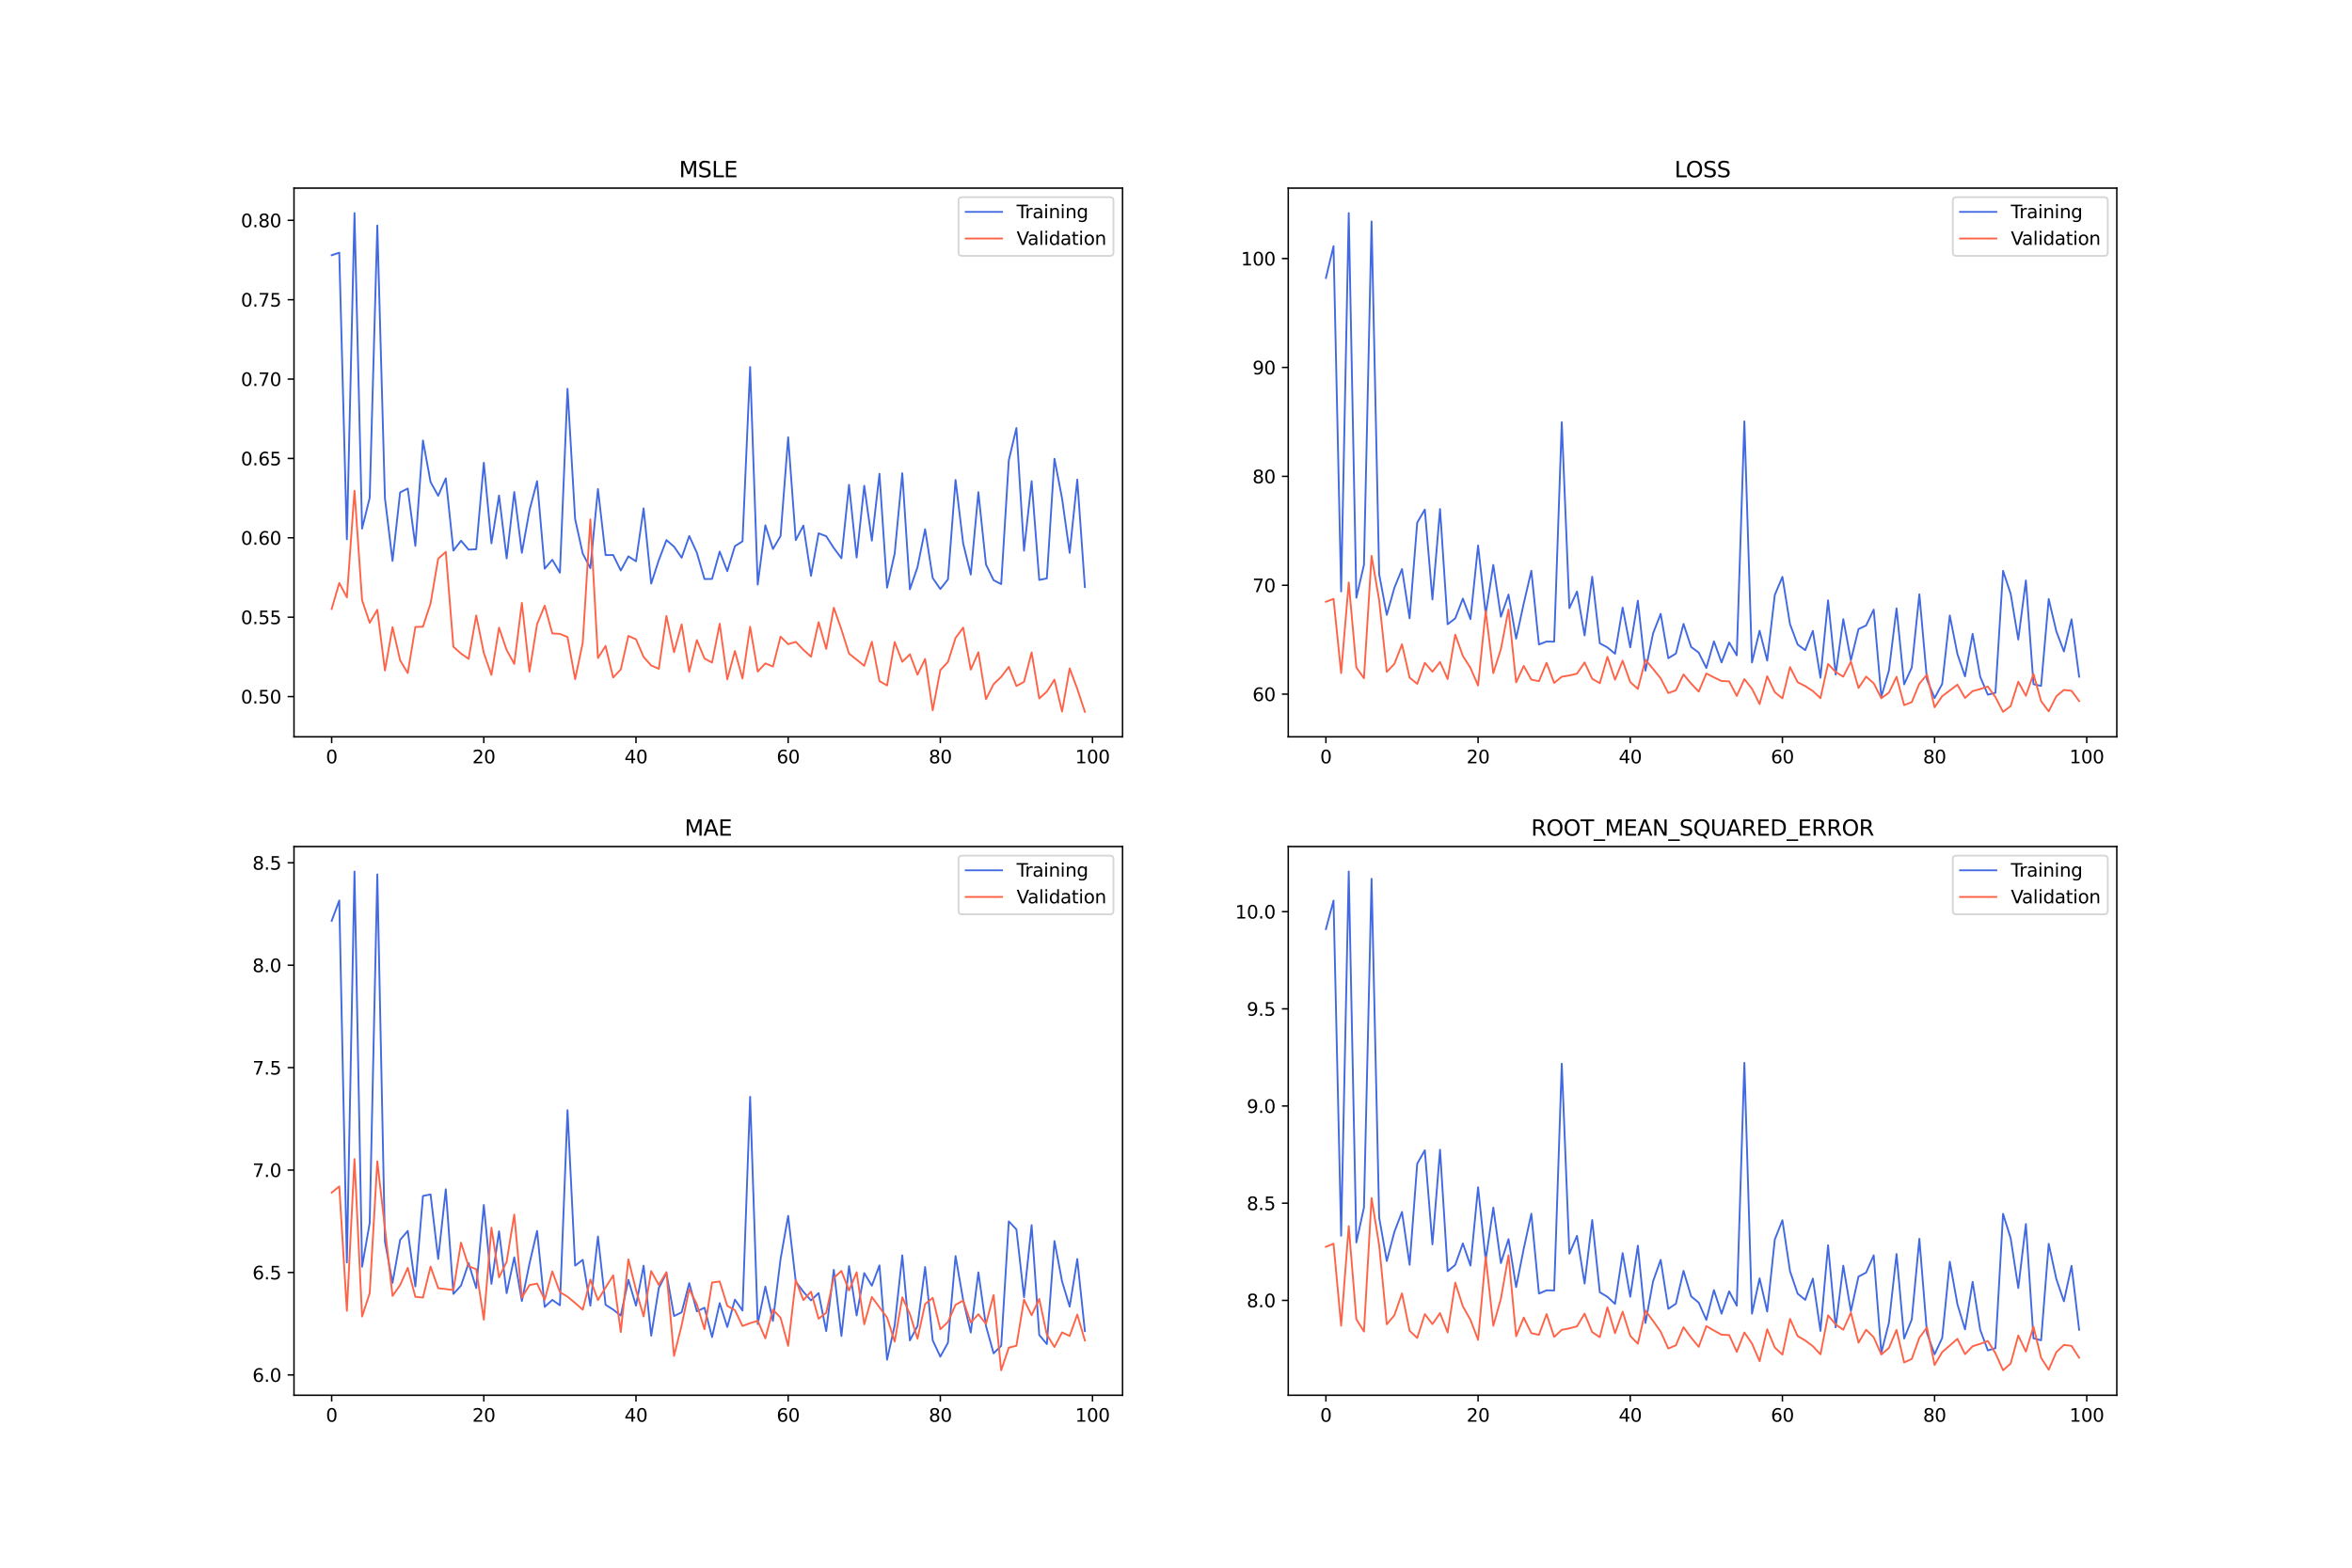 <?xml version="1.0" encoding="utf-8" standalone="no"?>
<!DOCTYPE svg PUBLIC "-//W3C//DTD SVG 1.1//EN"
  "http://www.w3.org/Graphics/SVG/1.1/DTD/svg11.dtd">
<svg xmlns:xlink="http://www.w3.org/1999/xlink" width="1296pt" height="864pt" viewBox="0 0 1296 864" xmlns="http://www.w3.org/2000/svg" version="1.1">
 <defs>
  <style type="text/css">*{stroke-linejoin: round; stroke-linecap: butt}</style>
 </defs>
 <g id="figure_1">
  <g id="patch_1">
   <path d="M 0 864 
L 1296 864 
L 1296 0 
L 0 0 
z
" style="fill: #ffffff"/>
  </g>
  <g id="axes_1">
   <g id="patch_2">
    <path d="M 162 406.08 
L 618.545 406.08 
L 618.545 103.68 
L 162 103.68 
z
" style="fill: #ffffff"/>
   </g>
   <g id="matplotlib.axis_1">
    <g id="xtick_1">
     <g id="line2d_1">
      <defs>
       <path id="ma2ede2f1fa" d="M 0 0 
L 0 3.5 
" style="stroke: #000000; stroke-width: 0.8"/>
      </defs>
      <g>
       <use xlink:href="#ma2ede2f1fa" x="182.752" y="406.08" style="stroke: #000000; stroke-width: 0.8"/>
      </g>
     </g>
     <g id="text_1">
      <!-- 0 -->
      <g transform="translate(179.571 420.678) scale(0.1 -0.1)">
       <defs>
        <path id="DejaVuSans-30" d="M 2034 4250 
Q 1547 4250 1301 3770 
Q 1056 3291 1056 2328 
Q 1056 1369 1301 889 
Q 1547 409 2034 409 
Q 2525 409 2770 889 
Q 3016 1369 3016 2328 
Q 3016 3291 2770 3770 
Q 2525 4250 2034 4250 
z
M 2034 4750 
Q 2819 4750 3233 4129 
Q 3647 3509 3647 2328 
Q 3647 1150 3233 529 
Q 2819 -91 2034 -91 
Q 1250 -91 836 529 
Q 422 1150 422 2328 
Q 422 3509 836 4129 
Q 1250 4750 2034 4750 
z
" transform="scale(0.016)"/>
       </defs>
       <use xlink:href="#DejaVuSans-30"/>
      </g>
     </g>
    </g>
    <g id="xtick_2">
     <g id="line2d_2">
      <g>
       <use xlink:href="#ma2ede2f1fa" x="266.599" y="406.08" style="stroke: #000000; stroke-width: 0.8"/>
      </g>
     </g>
     <g id="text_2">
      <!-- 20 -->
      <g transform="translate(260.236 420.678) scale(0.1 -0.1)">
       <defs>
        <path id="DejaVuSans-32" d="M 1228 531 
L 3431 531 
L 3431 0 
L 469 0 
L 469 531 
Q 828 903 1448 1529 
Q 2069 2156 2228 2338 
Q 2531 2678 2651 2914 
Q 2772 3150 2772 3378 
Q 2772 3750 2511 3984 
Q 2250 4219 1831 4219 
Q 1534 4219 1204 4116 
Q 875 4013 500 3803 
L 500 4441 
Q 881 4594 1212 4672 
Q 1544 4750 1819 4750 
Q 2544 4750 2975 4387 
Q 3406 4025 3406 3419 
Q 3406 3131 3298 2873 
Q 3191 2616 2906 2266 
Q 2828 2175 2409 1742 
Q 1991 1309 1228 531 
z
" transform="scale(0.016)"/>
       </defs>
       <use xlink:href="#DejaVuSans-32"/>
       <use xlink:href="#DejaVuSans-30" x="63.623"/>
      </g>
     </g>
    </g>
    <g id="xtick_3">
     <g id="line2d_3">
      <g>
       <use xlink:href="#ma2ede2f1fa" x="350.446" y="406.08" style="stroke: #000000; stroke-width: 0.8"/>
      </g>
     </g>
     <g id="text_3">
      <!-- 40 -->
      <g transform="translate(344.083 420.678) scale(0.1 -0.1)">
       <defs>
        <path id="DejaVuSans-34" d="M 2419 4116 
L 825 1625 
L 2419 1625 
L 2419 4116 
z
M 2253 4666 
L 3047 4666 
L 3047 1625 
L 3713 1625 
L 3713 1100 
L 3047 1100 
L 3047 0 
L 2419 0 
L 2419 1100 
L 313 1100 
L 313 1709 
L 2253 4666 
z
" transform="scale(0.016)"/>
       </defs>
       <use xlink:href="#DejaVuSans-34"/>
       <use xlink:href="#DejaVuSans-30" x="63.623"/>
      </g>
     </g>
    </g>
    <g id="xtick_4">
     <g id="line2d_4">
      <g>
       <use xlink:href="#ma2ede2f1fa" x="434.292" y="406.08" style="stroke: #000000; stroke-width: 0.8"/>
      </g>
     </g>
     <g id="text_4">
      <!-- 60 -->
      <g transform="translate(427.93 420.678) scale(0.1 -0.1)">
       <defs>
        <path id="DejaVuSans-36" d="M 2113 2584 
Q 1688 2584 1439 2293 
Q 1191 2003 1191 1497 
Q 1191 994 1439 701 
Q 1688 409 2113 409 
Q 2538 409 2786 701 
Q 3034 994 3034 1497 
Q 3034 2003 2786 2293 
Q 2538 2584 2113 2584 
z
M 3366 4563 
L 3366 3988 
Q 3128 4100 2886 4159 
Q 2644 4219 2406 4219 
Q 1781 4219 1451 3797 
Q 1122 3375 1075 2522 
Q 1259 2794 1537 2939 
Q 1816 3084 2150 3084 
Q 2853 3084 3261 2657 
Q 3669 2231 3669 1497 
Q 3669 778 3244 343 
Q 2819 -91 2113 -91 
Q 1303 -91 875 529 
Q 447 1150 447 2328 
Q 447 3434 972 4092 
Q 1497 4750 2381 4750 
Q 2619 4750 2861 4703 
Q 3103 4656 3366 4563 
z
" transform="scale(0.016)"/>
       </defs>
       <use xlink:href="#DejaVuSans-36"/>
       <use xlink:href="#DejaVuSans-30" x="63.623"/>
      </g>
     </g>
    </g>
    <g id="xtick_5">
     <g id="line2d_5">
      <g>
       <use xlink:href="#ma2ede2f1fa" x="518.139" y="406.08" style="stroke: #000000; stroke-width: 0.8"/>
      </g>
     </g>
     <g id="text_5">
      <!-- 80 -->
      <g transform="translate(511.776 420.678) scale(0.1 -0.1)">
       <defs>
        <path id="DejaVuSans-38" d="M 2034 2216 
Q 1584 2216 1326 1975 
Q 1069 1734 1069 1313 
Q 1069 891 1326 650 
Q 1584 409 2034 409 
Q 2484 409 2743 651 
Q 3003 894 3003 1313 
Q 3003 1734 2745 1975 
Q 2488 2216 2034 2216 
z
M 1403 2484 
Q 997 2584 770 2862 
Q 544 3141 544 3541 
Q 544 4100 942 4425 
Q 1341 4750 2034 4750 
Q 2731 4750 3128 4425 
Q 3525 4100 3525 3541 
Q 3525 3141 3298 2862 
Q 3072 2584 2669 2484 
Q 3125 2378 3379 2068 
Q 3634 1759 3634 1313 
Q 3634 634 3220 271 
Q 2806 -91 2034 -91 
Q 1263 -91 848 271 
Q 434 634 434 1313 
Q 434 1759 690 2068 
Q 947 2378 1403 2484 
z
M 1172 3481 
Q 1172 3119 1398 2916 
Q 1625 2713 2034 2713 
Q 2441 2713 2670 2916 
Q 2900 3119 2900 3481 
Q 2900 3844 2670 4047 
Q 2441 4250 2034 4250 
Q 1625 4250 1398 4047 
Q 1172 3844 1172 3481 
z
" transform="scale(0.016)"/>
       </defs>
       <use xlink:href="#DejaVuSans-38"/>
       <use xlink:href="#DejaVuSans-30" x="63.623"/>
      </g>
     </g>
    </g>
    <g id="xtick_6">
     <g id="line2d_6">
      <g>
       <use xlink:href="#ma2ede2f1fa" x="601.986" y="406.08" style="stroke: #000000; stroke-width: 0.8"/>
      </g>
     </g>
     <g id="text_6">
      <!-- 100 -->
      <g transform="translate(592.442 420.678) scale(0.1 -0.1)">
       <defs>
        <path id="DejaVuSans-31" d="M 794 531 
L 1825 531 
L 1825 4091 
L 703 3866 
L 703 4441 
L 1819 4666 
L 2450 4666 
L 2450 531 
L 3481 531 
L 3481 0 
L 794 0 
L 794 531 
z
" transform="scale(0.016)"/>
       </defs>
       <use xlink:href="#DejaVuSans-31"/>
       <use xlink:href="#DejaVuSans-30" x="63.623"/>
       <use xlink:href="#DejaVuSans-30" x="127.246"/>
      </g>
     </g>
    </g>
   </g>
   <g id="matplotlib.axis_2">
    <g id="ytick_1">
     <g id="line2d_7">
      <defs>
       <path id="m628bf9ed0d" d="M 0 0 
L -3.5 0 
" style="stroke: #000000; stroke-width: 0.8"/>
      </defs>
      <g>
       <use xlink:href="#m628bf9ed0d" x="162" y="383.911" style="stroke: #000000; stroke-width: 0.8"/>
      </g>
     </g>
     <g id="text_7">
      <!-- 0.50 -->
      <g transform="translate(132.734 387.71) scale(0.1 -0.1)">
       <defs>
        <path id="DejaVuSans-2e" d="M 684 794 
L 1344 794 
L 1344 0 
L 684 0 
L 684 794 
z
" transform="scale(0.016)"/>
        <path id="DejaVuSans-35" d="M 691 4666 
L 3169 4666 
L 3169 4134 
L 1269 4134 
L 1269 2991 
Q 1406 3038 1543 3061 
Q 1681 3084 1819 3084 
Q 2600 3084 3056 2656 
Q 3513 2228 3513 1497 
Q 3513 744 3044 326 
Q 2575 -91 1722 -91 
Q 1428 -91 1123 -41 
Q 819 9 494 109 
L 494 744 
Q 775 591 1075 516 
Q 1375 441 1709 441 
Q 2250 441 2565 725 
Q 2881 1009 2881 1497 
Q 2881 1984 2565 2268 
Q 2250 2553 1709 2553 
Q 1456 2553 1204 2497 
Q 953 2441 691 2322 
L 691 4666 
z
" transform="scale(0.016)"/>
       </defs>
       <use xlink:href="#DejaVuSans-30"/>
       <use xlink:href="#DejaVuSans-2e" x="63.623"/>
       <use xlink:href="#DejaVuSans-35" x="95.41"/>
       <use xlink:href="#DejaVuSans-30" x="159.033"/>
      </g>
     </g>
    </g>
    <g id="ytick_2">
     <g id="line2d_8">
      <g>
       <use xlink:href="#m628bf9ed0d" x="162" y="340.164" style="stroke: #000000; stroke-width: 0.8"/>
      </g>
     </g>
     <g id="text_8">
      <!-- 0.55 -->
      <g transform="translate(132.734 343.963) scale(0.1 -0.1)">
       <use xlink:href="#DejaVuSans-30"/>
       <use xlink:href="#DejaVuSans-2e" x="63.623"/>
       <use xlink:href="#DejaVuSans-35" x="95.41"/>
       <use xlink:href="#DejaVuSans-35" x="159.033"/>
      </g>
     </g>
    </g>
    <g id="ytick_3">
     <g id="line2d_9">
      <g>
       <use xlink:href="#m628bf9ed0d" x="162" y="296.416" style="stroke: #000000; stroke-width: 0.8"/>
      </g>
     </g>
     <g id="text_9">
      <!-- 0.60 -->
      <g transform="translate(132.734 300.215) scale(0.1 -0.1)">
       <use xlink:href="#DejaVuSans-30"/>
       <use xlink:href="#DejaVuSans-2e" x="63.623"/>
       <use xlink:href="#DejaVuSans-36" x="95.41"/>
       <use xlink:href="#DejaVuSans-30" x="159.033"/>
      </g>
     </g>
    </g>
    <g id="ytick_4">
     <g id="line2d_10">
      <g>
       <use xlink:href="#m628bf9ed0d" x="162" y="252.669" style="stroke: #000000; stroke-width: 0.8"/>
      </g>
     </g>
     <g id="text_10">
      <!-- 0.65 -->
      <g transform="translate(132.734 256.468) scale(0.1 -0.1)">
       <use xlink:href="#DejaVuSans-30"/>
       <use xlink:href="#DejaVuSans-2e" x="63.623"/>
       <use xlink:href="#DejaVuSans-36" x="95.41"/>
       <use xlink:href="#DejaVuSans-35" x="159.033"/>
      </g>
     </g>
    </g>
    <g id="ytick_5">
     <g id="line2d_11">
      <g>
       <use xlink:href="#m628bf9ed0d" x="162" y="208.921" style="stroke: #000000; stroke-width: 0.8"/>
      </g>
     </g>
     <g id="text_11">
      <!-- 0.70 -->
      <g transform="translate(132.734 212.721) scale(0.1 -0.1)">
       <defs>
        <path id="DejaVuSans-37" d="M 525 4666 
L 3525 4666 
L 3525 4397 
L 1831 0 
L 1172 0 
L 2766 4134 
L 525 4134 
L 525 4666 
z
" transform="scale(0.016)"/>
       </defs>
       <use xlink:href="#DejaVuSans-30"/>
       <use xlink:href="#DejaVuSans-2e" x="63.623"/>
       <use xlink:href="#DejaVuSans-37" x="95.41"/>
       <use xlink:href="#DejaVuSans-30" x="159.033"/>
      </g>
     </g>
    </g>
    <g id="ytick_6">
     <g id="line2d_12">
      <g>
       <use xlink:href="#m628bf9ed0d" x="162" y="165.174" style="stroke: #000000; stroke-width: 0.8"/>
      </g>
     </g>
     <g id="text_12">
      <!-- 0.75 -->
      <g transform="translate(132.734 168.973) scale(0.1 -0.1)">
       <use xlink:href="#DejaVuSans-30"/>
       <use xlink:href="#DejaVuSans-2e" x="63.623"/>
       <use xlink:href="#DejaVuSans-37" x="95.41"/>
       <use xlink:href="#DejaVuSans-35" x="159.033"/>
      </g>
     </g>
    </g>
    <g id="ytick_7">
     <g id="line2d_13">
      <g>
       <use xlink:href="#m628bf9ed0d" x="162" y="121.426" style="stroke: #000000; stroke-width: 0.8"/>
      </g>
     </g>
     <g id="text_13">
      <!-- 0.80 -->
      <g transform="translate(132.734 125.226) scale(0.1 -0.1)">
       <use xlink:href="#DejaVuSans-30"/>
       <use xlink:href="#DejaVuSans-2e" x="63.623"/>
       <use xlink:href="#DejaVuSans-38" x="95.41"/>
       <use xlink:href="#DejaVuSans-30" x="159.033"/>
      </g>
     </g>
    </g>
   </g>
   <g id="line2d_14">
    <path d="M 182.752 140.67 
L 186.944 139.271 
L 191.137 297.238 
L 195.329 117.425 
L 199.521 291.335 
L 203.714 274.337 
L 207.906 124.282 
L 212.098 274.508 
L 216.291 309.146 
L 220.483 271.368 
L 224.675 269.257 
L 228.868 300.832 
L 233.06 242.769 
L 237.252 265.662 
L 241.445 273.237 
L 245.637 263.62 
L 249.829 303.471 
L 254.022 298.002 
L 258.214 302.932 
L 262.406 302.691 
L 266.599 255.037 
L 270.791 299.46 
L 274.983 273.101 
L 279.176 307.751 
L 283.368 271.154 
L 287.56 304.668 
L 291.753 281.293 
L 295.945 265.174 
L 300.137 313.399 
L 304.33 308.516 
L 308.522 315.635 
L 312.714 214.277 
L 316.907 286.109 
L 321.099 305.093 
L 325.292 313.119 
L 329.484 269.521 
L 333.676 305.912 
L 337.869 305.885 
L 342.061 314.428 
L 346.253 306.612 
L 350.446 309.358 
L 354.638 280.184 
L 358.83 321.642 
L 363.023 308.678 
L 367.215 297.657 
L 371.407 301.255 
L 375.6 307.382 
L 379.792 295.4 
L 383.984 304.616 
L 388.177 319.12 
L 392.369 319.054 
L 396.561 303.979 
L 400.754 314.798 
L 404.946 300.991 
L 409.138 298.348 
L 413.331 202.251 
L 417.523 322.198 
L 421.715 289.49 
L 425.908 302.581 
L 430.1 295.432 
L 434.292 240.979 
L 438.485 297.669 
L 442.677 289.649 
L 446.869 317.37 
L 451.062 293.919 
L 455.254 295.529 
L 459.446 302.032 
L 463.639 307.669 
L 467.831 267.186 
L 472.023 307.256 
L 476.216 267.7 
L 480.408 297.983 
L 484.6 261.122 
L 488.793 323.87 
L 492.985 305.058 
L 497.177 260.803 
L 501.37 324.807 
L 505.562 312.571 
L 509.754 291.653 
L 513.947 318.542 
L 518.139 324.645 
L 522.331 319.308 
L 526.524 264.536 
L 530.716 299.446 
L 534.908 316.668 
L 539.101 271.251 
L 543.293 311.108 
L 547.485 319.77 
L 551.678 321.927 
L 555.87 253.672 
L 560.062 235.893 
L 564.255 303.499 
L 568.447 265.189 
L 572.639 319.627 
L 576.832 318.777 
L 581.024 252.826 
L 585.216 274.695 
L 589.409 304.7 
L 593.601 264.311 
L 597.793 323.553 
" clip-path="url(#pfe4e6dc870)" style="fill: none; stroke: #4169e1; stroke-linecap: square"/>
   </g>
   <g id="line2d_15">
    <path d="M 182.752 335.653 
L 186.944 321.294 
L 191.137 329.237 
L 195.329 270.465 
L 199.521 330.785 
L 203.714 343.246 
L 207.906 336.063 
L 212.098 369.541 
L 216.291 345.646 
L 220.483 363.939 
L 224.675 370.959 
L 228.868 345.552 
L 233.06 345.396 
L 237.252 332.557 
L 241.445 307.897 
L 245.637 304.164 
L 249.829 356.443 
L 254.022 360.193 
L 258.214 363.117 
L 262.406 339.187 
L 266.599 359.897 
L 270.791 371.966 
L 274.983 345.942 
L 279.176 358.273 
L 283.368 365.896 
L 287.56 332.251 
L 291.753 370.216 
L 295.945 343.995 
L 300.137 333.774 
L 304.33 349.094 
L 308.522 349.356 
L 312.714 351.1 
L 316.907 374.332 
L 321.099 354.241 
L 325.292 286.241 
L 329.484 362.665 
L 333.676 356.009 
L 337.869 373.415 
L 342.061 368.953 
L 346.253 350.466 
L 350.446 352.327 
L 354.638 362.056 
L 358.83 366.766 
L 363.023 368.599 
L 367.215 339.489 
L 371.407 359.464 
L 375.6 344.114 
L 379.792 370.254 
L 383.984 352.766 
L 388.177 362.915 
L 392.369 365.15 
L 396.561 343.737 
L 400.754 374.408 
L 404.946 358.794 
L 409.138 373.961 
L 413.331 345.427 
L 417.523 370.128 
L 421.715 365.609 
L 425.908 367.364 
L 430.1 350.873 
L 434.292 355.039 
L 438.485 353.755 
L 442.677 358.101 
L 446.869 361.924 
L 451.062 342.902 
L 455.254 357.646 
L 459.446 334.922 
L 463.639 346.942 
L 467.831 360.222 
L 472.023 363.554 
L 476.216 366.954 
L 480.408 353.66 
L 484.6 375.373 
L 488.793 377.769 
L 492.985 353.82 
L 497.177 364.728 
L 501.37 360.589 
L 505.562 371.845 
L 509.754 363.186 
L 513.947 391.452 
L 518.139 369.313 
L 522.331 364.84 
L 526.524 351.587 
L 530.716 345.915 
L 534.908 369.067 
L 539.101 359.494 
L 543.293 385.345 
L 547.485 377.085 
L 551.678 373.041 
L 555.87 367.518 
L 560.062 378.077 
L 564.255 375.789 
L 568.447 359.551 
L 572.639 384.945 
L 576.832 381.171 
L 581.024 374.559 
L 585.216 392.161 
L 589.409 368.363 
L 593.601 379.667 
L 597.793 392.335 
" clip-path="url(#pfe4e6dc870)" style="fill: none; stroke: #ff6347; stroke-linecap: square"/>
   </g>
   <g id="patch_3">
    <path d="M 162 406.08 
L 162 103.68 
" style="fill: none; stroke: #000000; stroke-width: 0.8; stroke-linejoin: miter; stroke-linecap: square"/>
   </g>
   <g id="patch_4">
    <path d="M 618.545 406.08 
L 618.545 103.68 
" style="fill: none; stroke: #000000; stroke-width: 0.8; stroke-linejoin: miter; stroke-linecap: square"/>
   </g>
   <g id="patch_5">
    <path d="M 162 406.08 
L 618.545 406.08 
" style="fill: none; stroke: #000000; stroke-width: 0.8; stroke-linejoin: miter; stroke-linecap: square"/>
   </g>
   <g id="patch_6">
    <path d="M 162 103.68 
L 618.545 103.68 
" style="fill: none; stroke: #000000; stroke-width: 0.8; stroke-linejoin: miter; stroke-linecap: square"/>
   </g>
   <g id="text_14">
    <!-- MSLE -->
    <g transform="translate(374.152 97.68) scale(0.12 -0.12)">
     <defs>
      <path id="DejaVuSans-4d" d="M 628 4666 
L 1569 4666 
L 2759 1491 
L 3956 4666 
L 4897 4666 
L 4897 0 
L 4281 0 
L 4281 4097 
L 3078 897 
L 2444 897 
L 1241 4097 
L 1241 0 
L 628 0 
L 628 4666 
z
" transform="scale(0.016)"/>
      <path id="DejaVuSans-53" d="M 3425 4513 
L 3425 3897 
Q 3066 4069 2747 4153 
Q 2428 4238 2131 4238 
Q 1616 4238 1336 4038 
Q 1056 3838 1056 3469 
Q 1056 3159 1242 3001 
Q 1428 2844 1947 2747 
L 2328 2669 
Q 3034 2534 3370 2195 
Q 3706 1856 3706 1288 
Q 3706 609 3251 259 
Q 2797 -91 1919 -91 
Q 1588 -91 1214 -16 
Q 841 59 441 206 
L 441 856 
Q 825 641 1194 531 
Q 1563 422 1919 422 
Q 2459 422 2753 634 
Q 3047 847 3047 1241 
Q 3047 1584 2836 1778 
Q 2625 1972 2144 2069 
L 1759 2144 
Q 1053 2284 737 2584 
Q 422 2884 422 3419 
Q 422 4038 858 4394 
Q 1294 4750 2059 4750 
Q 2388 4750 2728 4690 
Q 3069 4631 3425 4513 
z
" transform="scale(0.016)"/>
      <path id="DejaVuSans-4c" d="M 628 4666 
L 1259 4666 
L 1259 531 
L 3531 531 
L 3531 0 
L 628 0 
L 628 4666 
z
" transform="scale(0.016)"/>
      <path id="DejaVuSans-45" d="M 628 4666 
L 3578 4666 
L 3578 4134 
L 1259 4134 
L 1259 2753 
L 3481 2753 
L 3481 2222 
L 1259 2222 
L 1259 531 
L 3634 531 
L 3634 0 
L 628 0 
L 628 4666 
z
" transform="scale(0.016)"/>
     </defs>
     <use xlink:href="#DejaVuSans-4d"/>
     <use xlink:href="#DejaVuSans-53" x="86.279"/>
     <use xlink:href="#DejaVuSans-4c" x="149.756"/>
     <use xlink:href="#DejaVuSans-45" x="205.469"/>
    </g>
   </g>
   <g id="legend_1">
    <g id="patch_7">
     <path d="M 530.164 141.036 
L 611.545 141.036 
Q 613.545 141.036 613.545 139.036 
L 613.545 110.68 
Q 613.545 108.68 611.545 108.68 
L 530.164 108.68 
Q 528.164 108.68 528.164 110.68 
L 528.164 139.036 
Q 528.164 141.036 530.164 141.036 
z
" style="fill: #ffffff; opacity: 0.8; stroke: #cccccc; stroke-linejoin: miter"/>
    </g>
    <g id="line2d_16">
     <path d="M 532.164 116.778 
L 542.164 116.778 
L 552.164 116.778 
" style="fill: none; stroke: #4169e1; stroke-linecap: square"/>
    </g>
    <g id="text_15">
     <!-- Training -->
     <g transform="translate(560.164 120.278) scale(0.1 -0.1)">
      <defs>
       <path id="DejaVuSans-54" d="M -19 4666 
L 3928 4666 
L 3928 4134 
L 2272 4134 
L 2272 0 
L 1638 0 
L 1638 4134 
L -19 4134 
L -19 4666 
z
" transform="scale(0.016)"/>
       <path id="DejaVuSans-72" d="M 2631 2963 
Q 2534 3019 2420 3045 
Q 2306 3072 2169 3072 
Q 1681 3072 1420 2755 
Q 1159 2438 1159 1844 
L 1159 0 
L 581 0 
L 581 3500 
L 1159 3500 
L 1159 2956 
Q 1341 3275 1631 3429 
Q 1922 3584 2338 3584 
Q 2397 3584 2469 3576 
Q 2541 3569 2628 3553 
L 2631 2963 
z
" transform="scale(0.016)"/>
       <path id="DejaVuSans-61" d="M 2194 1759 
Q 1497 1759 1228 1600 
Q 959 1441 959 1056 
Q 959 750 1161 570 
Q 1363 391 1709 391 
Q 2188 391 2477 730 
Q 2766 1069 2766 1631 
L 2766 1759 
L 2194 1759 
z
M 3341 1997 
L 3341 0 
L 2766 0 
L 2766 531 
Q 2569 213 2275 61 
Q 1981 -91 1556 -91 
Q 1019 -91 701 211 
Q 384 513 384 1019 
Q 384 1609 779 1909 
Q 1175 2209 1959 2209 
L 2766 2209 
L 2766 2266 
Q 2766 2663 2505 2880 
Q 2244 3097 1772 3097 
Q 1472 3097 1187 3025 
Q 903 2953 641 2809 
L 641 3341 
Q 956 3463 1253 3523 
Q 1550 3584 1831 3584 
Q 2591 3584 2966 3190 
Q 3341 2797 3341 1997 
z
" transform="scale(0.016)"/>
       <path id="DejaVuSans-69" d="M 603 3500 
L 1178 3500 
L 1178 0 
L 603 0 
L 603 3500 
z
M 603 4863 
L 1178 4863 
L 1178 4134 
L 603 4134 
L 603 4863 
z
" transform="scale(0.016)"/>
       <path id="DejaVuSans-6e" d="M 3513 2113 
L 3513 0 
L 2938 0 
L 2938 2094 
Q 2938 2591 2744 2837 
Q 2550 3084 2163 3084 
Q 1697 3084 1428 2787 
Q 1159 2491 1159 1978 
L 1159 0 
L 581 0 
L 581 3500 
L 1159 3500 
L 1159 2956 
Q 1366 3272 1645 3428 
Q 1925 3584 2291 3584 
Q 2894 3584 3203 3211 
Q 3513 2838 3513 2113 
z
" transform="scale(0.016)"/>
       <path id="DejaVuSans-67" d="M 2906 1791 
Q 2906 2416 2648 2759 
Q 2391 3103 1925 3103 
Q 1463 3103 1205 2759 
Q 947 2416 947 1791 
Q 947 1169 1205 825 
Q 1463 481 1925 481 
Q 2391 481 2648 825 
Q 2906 1169 2906 1791 
z
M 3481 434 
Q 3481 -459 3084 -895 
Q 2688 -1331 1869 -1331 
Q 1566 -1331 1297 -1286 
Q 1028 -1241 775 -1147 
L 775 -588 
Q 1028 -725 1275 -790 
Q 1522 -856 1778 -856 
Q 2344 -856 2625 -561 
Q 2906 -266 2906 331 
L 2906 616 
Q 2728 306 2450 153 
Q 2172 0 1784 0 
Q 1141 0 747 490 
Q 353 981 353 1791 
Q 353 2603 747 3093 
Q 1141 3584 1784 3584 
Q 2172 3584 2450 3431 
Q 2728 3278 2906 2969 
L 2906 3500 
L 3481 3500 
L 3481 434 
z
" transform="scale(0.016)"/>
      </defs>
      <use xlink:href="#DejaVuSans-54"/>
      <use xlink:href="#DejaVuSans-72" x="46.334"/>
      <use xlink:href="#DejaVuSans-61" x="87.447"/>
      <use xlink:href="#DejaVuSans-69" x="148.727"/>
      <use xlink:href="#DejaVuSans-6e" x="176.51"/>
      <use xlink:href="#DejaVuSans-69" x="239.889"/>
      <use xlink:href="#DejaVuSans-6e" x="267.672"/>
      <use xlink:href="#DejaVuSans-67" x="331.051"/>
     </g>
    </g>
    <g id="line2d_17">
     <path d="M 532.164 131.457 
L 542.164 131.457 
L 552.164 131.457 
" style="fill: none; stroke: #ff6347; stroke-linecap: square"/>
    </g>
    <g id="text_16">
     <!-- Validation -->
     <g transform="translate(560.164 134.957) scale(0.1 -0.1)">
      <defs>
       <path id="DejaVuSans-56" d="M 1831 0 
L 50 4666 
L 709 4666 
L 2188 738 
L 3669 4666 
L 4325 4666 
L 2547 0 
L 1831 0 
z
" transform="scale(0.016)"/>
       <path id="DejaVuSans-6c" d="M 603 4863 
L 1178 4863 
L 1178 0 
L 603 0 
L 603 4863 
z
" transform="scale(0.016)"/>
       <path id="DejaVuSans-64" d="M 2906 2969 
L 2906 4863 
L 3481 4863 
L 3481 0 
L 2906 0 
L 2906 525 
Q 2725 213 2448 61 
Q 2172 -91 1784 -91 
Q 1150 -91 751 415 
Q 353 922 353 1747 
Q 353 2572 751 3078 
Q 1150 3584 1784 3584 
Q 2172 3584 2448 3432 
Q 2725 3281 2906 2969 
z
M 947 1747 
Q 947 1113 1208 752 
Q 1469 391 1925 391 
Q 2381 391 2643 752 
Q 2906 1113 2906 1747 
Q 2906 2381 2643 2742 
Q 2381 3103 1925 3103 
Q 1469 3103 1208 2742 
Q 947 2381 947 1747 
z
" transform="scale(0.016)"/>
       <path id="DejaVuSans-74" d="M 1172 4494 
L 1172 3500 
L 2356 3500 
L 2356 3053 
L 1172 3053 
L 1172 1153 
Q 1172 725 1289 603 
Q 1406 481 1766 481 
L 2356 481 
L 2356 0 
L 1766 0 
Q 1100 0 847 248 
Q 594 497 594 1153 
L 594 3053 
L 172 3053 
L 172 3500 
L 594 3500 
L 594 4494 
L 1172 4494 
z
" transform="scale(0.016)"/>
       <path id="DejaVuSans-6f" d="M 1959 3097 
Q 1497 3097 1228 2736 
Q 959 2375 959 1747 
Q 959 1119 1226 758 
Q 1494 397 1959 397 
Q 2419 397 2687 759 
Q 2956 1122 2956 1747 
Q 2956 2369 2687 2733 
Q 2419 3097 1959 3097 
z
M 1959 3584 
Q 2709 3584 3137 3096 
Q 3566 2609 3566 1747 
Q 3566 888 3137 398 
Q 2709 -91 1959 -91 
Q 1206 -91 779 398 
Q 353 888 353 1747 
Q 353 2609 779 3096 
Q 1206 3584 1959 3584 
z
" transform="scale(0.016)"/>
      </defs>
      <use xlink:href="#DejaVuSans-56"/>
      <use xlink:href="#DejaVuSans-61" x="60.658"/>
      <use xlink:href="#DejaVuSans-6c" x="121.938"/>
      <use xlink:href="#DejaVuSans-69" x="149.721"/>
      <use xlink:href="#DejaVuSans-64" x="177.504"/>
      <use xlink:href="#DejaVuSans-61" x="240.98"/>
      <use xlink:href="#DejaVuSans-74" x="302.26"/>
      <use xlink:href="#DejaVuSans-69" x="341.469"/>
      <use xlink:href="#DejaVuSans-6f" x="369.252"/>
      <use xlink:href="#DejaVuSans-6e" x="430.434"/>
     </g>
    </g>
   </g>
  </g>
  <g id="axes_2">
   <g id="patch_8">
    <path d="M 709.855 406.08 
L 1166.4 406.08 
L 1166.4 103.68 
L 709.855 103.68 
z
" style="fill: #ffffff"/>
   </g>
   <g id="matplotlib.axis_3">
    <g id="xtick_7">
     <g id="line2d_18">
      <g>
       <use xlink:href="#ma2ede2f1fa" x="730.607" y="406.08" style="stroke: #000000; stroke-width: 0.8"/>
      </g>
     </g>
     <g id="text_17">
      <!-- 0 -->
      <g transform="translate(727.425 420.678) scale(0.1 -0.1)">
       <use xlink:href="#DejaVuSans-30"/>
      </g>
     </g>
    </g>
    <g id="xtick_8">
     <g id="line2d_19">
      <g>
       <use xlink:href="#ma2ede2f1fa" x="814.453" y="406.08" style="stroke: #000000; stroke-width: 0.8"/>
      </g>
     </g>
     <g id="text_18">
      <!-- 20 -->
      <g transform="translate(808.091 420.678) scale(0.1 -0.1)">
       <use xlink:href="#DejaVuSans-32"/>
       <use xlink:href="#DejaVuSans-30" x="63.623"/>
      </g>
     </g>
    </g>
    <g id="xtick_9">
     <g id="line2d_20">
      <g>
       <use xlink:href="#ma2ede2f1fa" x="898.3" y="406.08" style="stroke: #000000; stroke-width: 0.8"/>
      </g>
     </g>
     <g id="text_19">
      <!-- 40 -->
      <g transform="translate(891.938 420.678) scale(0.1 -0.1)">
       <use xlink:href="#DejaVuSans-34"/>
       <use xlink:href="#DejaVuSans-30" x="63.623"/>
      </g>
     </g>
    </g>
    <g id="xtick_10">
     <g id="line2d_21">
      <g>
       <use xlink:href="#ma2ede2f1fa" x="982.147" y="406.08" style="stroke: #000000; stroke-width: 0.8"/>
      </g>
     </g>
     <g id="text_20">
      <!-- 60 -->
      <g transform="translate(975.784 420.678) scale(0.1 -0.1)">
       <use xlink:href="#DejaVuSans-36"/>
       <use xlink:href="#DejaVuSans-30" x="63.623"/>
      </g>
     </g>
    </g>
    <g id="xtick_11">
     <g id="line2d_22">
      <g>
       <use xlink:href="#ma2ede2f1fa" x="1065.994" y="406.08" style="stroke: #000000; stroke-width: 0.8"/>
      </g>
     </g>
     <g id="text_21">
      <!-- 80 -->
      <g transform="translate(1059.631 420.678) scale(0.1 -0.1)">
       <use xlink:href="#DejaVuSans-38"/>
       <use xlink:href="#DejaVuSans-30" x="63.623"/>
      </g>
     </g>
    </g>
    <g id="xtick_12">
     <g id="line2d_23">
      <g>
       <use xlink:href="#ma2ede2f1fa" x="1149.84" y="406.08" style="stroke: #000000; stroke-width: 0.8"/>
      </g>
     </g>
     <g id="text_22">
      <!-- 100 -->
      <g transform="translate(1140.297 420.678) scale(0.1 -0.1)">
       <use xlink:href="#DejaVuSans-31"/>
       <use xlink:href="#DejaVuSans-30" x="63.623"/>
       <use xlink:href="#DejaVuSans-30" x="127.246"/>
      </g>
     </g>
    </g>
   </g>
   <g id="matplotlib.axis_4">
    <g id="ytick_8">
     <g id="line2d_24">
      <g>
       <use xlink:href="#m628bf9ed0d" x="709.855" y="382.572" style="stroke: #000000; stroke-width: 0.8"/>
      </g>
     </g>
     <g id="text_23">
      <!-- 60 -->
      <g transform="translate(690.13 386.371) scale(0.1 -0.1)">
       <use xlink:href="#DejaVuSans-36"/>
       <use xlink:href="#DejaVuSans-30" x="63.623"/>
      </g>
     </g>
    </g>
    <g id="ytick_9">
     <g id="line2d_25">
      <g>
       <use xlink:href="#m628bf9ed0d" x="709.855" y="322.553" style="stroke: #000000; stroke-width: 0.8"/>
      </g>
     </g>
     <g id="text_24">
      <!-- 70 -->
      <g transform="translate(690.13 326.352) scale(0.1 -0.1)">
       <use xlink:href="#DejaVuSans-37"/>
       <use xlink:href="#DejaVuSans-30" x="63.623"/>
      </g>
     </g>
    </g>
    <g id="ytick_10">
     <g id="line2d_26">
      <g>
       <use xlink:href="#m628bf9ed0d" x="709.855" y="262.533" style="stroke: #000000; stroke-width: 0.8"/>
      </g>
     </g>
     <g id="text_25">
      <!-- 80 -->
      <g transform="translate(690.13 266.332) scale(0.1 -0.1)">
       <use xlink:href="#DejaVuSans-38"/>
       <use xlink:href="#DejaVuSans-30" x="63.623"/>
      </g>
     </g>
    </g>
    <g id="ytick_11">
     <g id="line2d_27">
      <g>
       <use xlink:href="#m628bf9ed0d" x="709.855" y="202.514" style="stroke: #000000; stroke-width: 0.8"/>
      </g>
     </g>
     <g id="text_26">
      <!-- 90 -->
      <g transform="translate(690.13 206.313) scale(0.1 -0.1)">
       <defs>
        <path id="DejaVuSans-39" d="M 703 97 
L 703 672 
Q 941 559 1184 500 
Q 1428 441 1663 441 
Q 2288 441 2617 861 
Q 2947 1281 2994 2138 
Q 2813 1869 2534 1725 
Q 2256 1581 1919 1581 
Q 1219 1581 811 2004 
Q 403 2428 403 3163 
Q 403 3881 828 4315 
Q 1253 4750 1959 4750 
Q 2769 4750 3195 4129 
Q 3622 3509 3622 2328 
Q 3622 1225 3098 567 
Q 2575 -91 1691 -91 
Q 1453 -91 1209 -44 
Q 966 3 703 97 
z
M 1959 2075 
Q 2384 2075 2632 2365 
Q 2881 2656 2881 3163 
Q 2881 3666 2632 3958 
Q 2384 4250 1959 4250 
Q 1534 4250 1286 3958 
Q 1038 3666 1038 3163 
Q 1038 2656 1286 2365 
Q 1534 2075 1959 2075 
z
" transform="scale(0.016)"/>
       </defs>
       <use xlink:href="#DejaVuSans-39"/>
       <use xlink:href="#DejaVuSans-30" x="63.623"/>
      </g>
     </g>
    </g>
    <g id="ytick_12">
     <g id="line2d_28">
      <g>
       <use xlink:href="#m628bf9ed0d" x="709.855" y="142.494" style="stroke: #000000; stroke-width: 0.8"/>
      </g>
     </g>
     <g id="text_27">
      <!-- 100 -->
      <g transform="translate(683.767 146.294) scale(0.1 -0.1)">
       <use xlink:href="#DejaVuSans-31"/>
       <use xlink:href="#DejaVuSans-30" x="63.623"/>
       <use xlink:href="#DejaVuSans-30" x="127.246"/>
      </g>
     </g>
    </g>
   </g>
   <g id="line2d_29">
    <path d="M 730.607 153.209 
L 734.799 135.652 
L 738.991 325.988 
L 743.184 117.425 
L 747.376 329.433 
L 751.568 311.309 
L 755.761 122.024 
L 759.953 316.534 
L 764.145 338.848 
L 768.338 323.968 
L 772.53 313.609 
L 776.722 340.806 
L 780.915 288.046 
L 785.107 280.824 
L 789.299 330.393 
L 793.492 280.545 
L 797.684 344.041 
L 801.876 340.809 
L 806.069 329.899 
L 810.261 341.195 
L 814.453 300.638 
L 818.646 338.434 
L 822.838 311.346 
L 827.03 339.918 
L 831.223 327.695 
L 835.415 351.973 
L 839.607 332.616 
L 843.8 314.573 
L 847.992 355.197 
L 852.184 353.574 
L 856.377 353.665 
L 860.569 232.693 
L 864.761 335.161 
L 868.954 326.015 
L 873.146 350.217 
L 877.338 317.839 
L 881.531 354.547 
L 885.723 356.809 
L 889.915 360.291 
L 894.108 334.872 
L 898.3 356.764 
L 902.492 331.067 
L 906.685 369.623 
L 910.877 349.053 
L 915.069 338.299 
L 919.262 362.758 
L 923.454 360.206 
L 927.646 343.834 
L 931.839 356.56 
L 936.031 359.68 
L 940.223 368.157 
L 944.416 353.463 
L 948.608 365.115 
L 952.8 354.09 
L 956.993 361.169 
L 961.185 232.232 
L 965.377 365.128 
L 969.57 347.617 
L 973.762 364.045 
L 977.954 327.884 
L 982.147 317.935 
L 986.339 344.025 
L 990.531 355.218 
L 994.724 358.314 
L 998.916 347.702 
L 1003.108 373.507 
L 1007.301 330.852 
L 1011.493 371.78 
L 1015.686 341.24 
L 1019.878 363.903 
L 1024.07 346.721 
L 1028.263 344.707 
L 1032.455 335.974 
L 1036.647 384.007 
L 1040.84 369.542 
L 1045.032 335.295 
L 1049.224 377.179 
L 1053.417 367.924 
L 1057.609 327.534 
L 1061.801 374.54 
L 1065.994 384.748 
L 1070.186 376.912 
L 1074.378 339.22 
L 1078.571 360.447 
L 1082.763 372.763 
L 1086.955 349.338 
L 1091.148 373.012 
L 1095.34 382.879 
L 1099.532 381.811 
L 1103.725 314.607 
L 1107.917 327.223 
L 1112.109 352.455 
L 1116.302 319.905 
L 1120.494 377.086 
L 1124.686 378.037 
L 1128.879 330.111 
L 1133.071 347.917 
L 1137.263 359.024 
L 1141.456 341.303 
L 1145.648 372.956 
" clip-path="url(#p3def2fe478)" style="fill: none; stroke: #4169e1; stroke-linecap: square"/>
   </g>
   <g id="line2d_30">
    <path d="M 730.607 331.646 
L 734.799 330.078 
L 738.991 370.978 
L 743.184 320.991 
L 747.376 367.84 
L 751.568 373.826 
L 755.761 306.327 
L 759.953 330.863 
L 764.145 370.301 
L 768.338 365.889 
L 772.53 355.095 
L 776.722 373.454 
L 780.915 376.892 
L 785.107 365.315 
L 789.299 370.196 
L 793.492 364.824 
L 797.684 374.249 
L 801.876 349.754 
L 806.069 361.511 
L 810.261 368.12 
L 814.453 377.827 
L 818.646 336.689 
L 822.838 371.012 
L 827.03 357.7 
L 831.223 335.939 
L 835.415 376.105 
L 839.607 366.996 
L 843.8 374.582 
L 847.992 375.408 
L 852.184 365.297 
L 856.377 376.383 
L 860.569 372.983 
L 864.761 372.261 
L 868.954 371.274 
L 873.146 365.095 
L 877.338 374.114 
L 881.531 376.514 
L 885.723 361.966 
L 889.915 374.608 
L 894.108 364.133 
L 898.3 375.918 
L 902.492 379.682 
L 906.685 363.585 
L 910.877 368.644 
L 915.069 373.866 
L 919.262 381.968 
L 923.454 380.45 
L 927.646 371.679 
L 931.839 376.728 
L 936.031 381.178 
L 940.223 371.177 
L 944.416 373.319 
L 948.608 375.331 
L 952.8 375.513 
L 956.993 383.562 
L 961.185 374.264 
L 965.377 379.586 
L 969.57 388.037 
L 973.762 372.7 
L 977.954 381.51 
L 982.147 384.884 
L 986.339 367.64 
L 990.531 375.987 
L 994.724 378.136 
L 998.916 380.869 
L 1003.108 384.776 
L 1007.301 365.904 
L 1011.493 370.363 
L 1015.686 372.942 
L 1019.878 364.598 
L 1024.07 379.175 
L 1028.263 372.921 
L 1032.455 376.589 
L 1036.647 384.847 
L 1040.84 381.716 
L 1045.032 373.012 
L 1049.224 388.618 
L 1053.417 386.974 
L 1057.609 376.806 
L 1061.801 371.81 
L 1065.994 389.826 
L 1070.186 383.679 
L 1074.378 380.54 
L 1078.571 377.339 
L 1082.763 384.674 
L 1086.955 380.897 
L 1091.148 379.75 
L 1095.34 378.364 
L 1099.532 384.228 
L 1103.725 392.335 
L 1107.917 389.132 
L 1112.109 375.71 
L 1116.302 383.459 
L 1120.494 371.42 
L 1124.686 386.414 
L 1128.879 392.048 
L 1133.071 383.732 
L 1137.263 380.244 
L 1141.456 380.725 
L 1145.648 386.364 
" clip-path="url(#p3def2fe478)" style="fill: none; stroke: #ff6347; stroke-linecap: square"/>
   </g>
   <g id="patch_9">
    <path d="M 709.855 406.08 
L 709.855 103.68 
" style="fill: none; stroke: #000000; stroke-width: 0.8; stroke-linejoin: miter; stroke-linecap: square"/>
   </g>
   <g id="patch_10">
    <path d="M 1166.4 406.08 
L 1166.4 103.68 
" style="fill: none; stroke: #000000; stroke-width: 0.8; stroke-linejoin: miter; stroke-linecap: square"/>
   </g>
   <g id="patch_11">
    <path d="M 709.855 406.08 
L 1166.4 406.08 
" style="fill: none; stroke: #000000; stroke-width: 0.8; stroke-linejoin: miter; stroke-linecap: square"/>
   </g>
   <g id="patch_12">
    <path d="M 709.855 103.68 
L 1166.4 103.68 
" style="fill: none; stroke: #000000; stroke-width: 0.8; stroke-linejoin: miter; stroke-linecap: square"/>
   </g>
   <g id="text_28">
    <!-- LOSS -->
    <g transform="translate(922.66 97.68) scale(0.12 -0.12)">
     <defs>
      <path id="DejaVuSans-4f" d="M 2522 4238 
Q 1834 4238 1429 3725 
Q 1025 3213 1025 2328 
Q 1025 1447 1429 934 
Q 1834 422 2522 422 
Q 3209 422 3611 934 
Q 4013 1447 4013 2328 
Q 4013 3213 3611 3725 
Q 3209 4238 2522 4238 
z
M 2522 4750 
Q 3503 4750 4090 4092 
Q 4678 3434 4678 2328 
Q 4678 1225 4090 567 
Q 3503 -91 2522 -91 
Q 1538 -91 948 565 
Q 359 1222 359 2328 
Q 359 3434 948 4092 
Q 1538 4750 2522 4750 
z
" transform="scale(0.016)"/>
     </defs>
     <use xlink:href="#DejaVuSans-4c"/>
     <use xlink:href="#DejaVuSans-4f" x="52.088"/>
     <use xlink:href="#DejaVuSans-53" x="130.799"/>
     <use xlink:href="#DejaVuSans-53" x="194.275"/>
    </g>
   </g>
   <g id="legend_2">
    <g id="patch_13">
     <path d="M 1078.019 141.036 
L 1159.4 141.036 
Q 1161.4 141.036 1161.4 139.036 
L 1161.4 110.68 
Q 1161.4 108.68 1159.4 108.68 
L 1078.019 108.68 
Q 1076.019 108.68 1076.019 110.68 
L 1076.019 139.036 
Q 1076.019 141.036 1078.019 141.036 
z
" style="fill: #ffffff; opacity: 0.8; stroke: #cccccc; stroke-linejoin: miter"/>
    </g>
    <g id="line2d_31">
     <path d="M 1080.019 116.778 
L 1090.019 116.778 
L 1100.019 116.778 
" style="fill: none; stroke: #4169e1; stroke-linecap: square"/>
    </g>
    <g id="text_29">
     <!-- Training -->
     <g transform="translate(1108.019 120.278) scale(0.1 -0.1)">
      <use xlink:href="#DejaVuSans-54"/>
      <use xlink:href="#DejaVuSans-72" x="46.334"/>
      <use xlink:href="#DejaVuSans-61" x="87.447"/>
      <use xlink:href="#DejaVuSans-69" x="148.727"/>
      <use xlink:href="#DejaVuSans-6e" x="176.51"/>
      <use xlink:href="#DejaVuSans-69" x="239.889"/>
      <use xlink:href="#DejaVuSans-6e" x="267.672"/>
      <use xlink:href="#DejaVuSans-67" x="331.051"/>
     </g>
    </g>
    <g id="line2d_32">
     <path d="M 1080.019 131.457 
L 1090.019 131.457 
L 1100.019 131.457 
" style="fill: none; stroke: #ff6347; stroke-linecap: square"/>
    </g>
    <g id="text_30">
     <!-- Validation -->
     <g transform="translate(1108.019 134.957) scale(0.1 -0.1)">
      <use xlink:href="#DejaVuSans-56"/>
      <use xlink:href="#DejaVuSans-61" x="60.658"/>
      <use xlink:href="#DejaVuSans-6c" x="121.938"/>
      <use xlink:href="#DejaVuSans-69" x="149.721"/>
      <use xlink:href="#DejaVuSans-64" x="177.504"/>
      <use xlink:href="#DejaVuSans-61" x="240.98"/>
      <use xlink:href="#DejaVuSans-74" x="302.26"/>
      <use xlink:href="#DejaVuSans-69" x="341.469"/>
      <use xlink:href="#DejaVuSans-6f" x="369.252"/>
      <use xlink:href="#DejaVuSans-6e" x="430.434"/>
     </g>
    </g>
   </g>
  </g>
  <g id="axes_3">
   <g id="patch_14">
    <path d="M 162 768.96 
L 618.545 768.96 
L 618.545 466.56 
L 162 466.56 
z
" style="fill: #ffffff"/>
   </g>
   <g id="matplotlib.axis_5">
    <g id="xtick_13">
     <g id="line2d_33">
      <g>
       <use xlink:href="#ma2ede2f1fa" x="182.752" y="768.96" style="stroke: #000000; stroke-width: 0.8"/>
      </g>
     </g>
     <g id="text_31">
      <!-- 0 -->
      <g transform="translate(179.571 783.558) scale(0.1 -0.1)">
       <use xlink:href="#DejaVuSans-30"/>
      </g>
     </g>
    </g>
    <g id="xtick_14">
     <g id="line2d_34">
      <g>
       <use xlink:href="#ma2ede2f1fa" x="266.599" y="768.96" style="stroke: #000000; stroke-width: 0.8"/>
      </g>
     </g>
     <g id="text_32">
      <!-- 20 -->
      <g transform="translate(260.236 783.558) scale(0.1 -0.1)">
       <use xlink:href="#DejaVuSans-32"/>
       <use xlink:href="#DejaVuSans-30" x="63.623"/>
      </g>
     </g>
    </g>
    <g id="xtick_15">
     <g id="line2d_35">
      <g>
       <use xlink:href="#ma2ede2f1fa" x="350.446" y="768.96" style="stroke: #000000; stroke-width: 0.8"/>
      </g>
     </g>
     <g id="text_33">
      <!-- 40 -->
      <g transform="translate(344.083 783.558) scale(0.1 -0.1)">
       <use xlink:href="#DejaVuSans-34"/>
       <use xlink:href="#DejaVuSans-30" x="63.623"/>
      </g>
     </g>
    </g>
    <g id="xtick_16">
     <g id="line2d_36">
      <g>
       <use xlink:href="#ma2ede2f1fa" x="434.292" y="768.96" style="stroke: #000000; stroke-width: 0.8"/>
      </g>
     </g>
     <g id="text_34">
      <!-- 60 -->
      <g transform="translate(427.93 783.558) scale(0.1 -0.1)">
       <use xlink:href="#DejaVuSans-36"/>
       <use xlink:href="#DejaVuSans-30" x="63.623"/>
      </g>
     </g>
    </g>
    <g id="xtick_17">
     <g id="line2d_37">
      <g>
       <use xlink:href="#ma2ede2f1fa" x="518.139" y="768.96" style="stroke: #000000; stroke-width: 0.8"/>
      </g>
     </g>
     <g id="text_35">
      <!-- 80 -->
      <g transform="translate(511.776 783.558) scale(0.1 -0.1)">
       <use xlink:href="#DejaVuSans-38"/>
       <use xlink:href="#DejaVuSans-30" x="63.623"/>
      </g>
     </g>
    </g>
    <g id="xtick_18">
     <g id="line2d_38">
      <g>
       <use xlink:href="#ma2ede2f1fa" x="601.986" y="768.96" style="stroke: #000000; stroke-width: 0.8"/>
      </g>
     </g>
     <g id="text_36">
      <!-- 100 -->
      <g transform="translate(592.442 783.558) scale(0.1 -0.1)">
       <use xlink:href="#DejaVuSans-31"/>
       <use xlink:href="#DejaVuSans-30" x="63.623"/>
       <use xlink:href="#DejaVuSans-30" x="127.246"/>
      </g>
     </g>
    </g>
   </g>
   <g id="matplotlib.axis_6">
    <g id="ytick_13">
     <g id="line2d_39">
      <g>
       <use xlink:href="#m628bf9ed0d" x="162" y="757.765" style="stroke: #000000; stroke-width: 0.8"/>
      </g>
     </g>
     <g id="text_37">
      <!-- 6.0 -->
      <g transform="translate(139.097 761.565) scale(0.1 -0.1)">
       <use xlink:href="#DejaVuSans-36"/>
       <use xlink:href="#DejaVuSans-2e" x="63.623"/>
       <use xlink:href="#DejaVuSans-30" x="95.41"/>
      </g>
     </g>
    </g>
    <g id="ytick_14">
     <g id="line2d_40">
      <g>
       <use xlink:href="#m628bf9ed0d" x="162" y="701.314" style="stroke: #000000; stroke-width: 0.8"/>
      </g>
     </g>
     <g id="text_38">
      <!-- 6.5 -->
      <g transform="translate(139.097 705.113) scale(0.1 -0.1)">
       <use xlink:href="#DejaVuSans-36"/>
       <use xlink:href="#DejaVuSans-2e" x="63.623"/>
       <use xlink:href="#DejaVuSans-35" x="95.41"/>
      </g>
     </g>
    </g>
    <g id="ytick_15">
     <g id="line2d_41">
      <g>
       <use xlink:href="#m628bf9ed0d" x="162" y="644.863" style="stroke: #000000; stroke-width: 0.8"/>
      </g>
     </g>
     <g id="text_39">
      <!-- 7.0 -->
      <g transform="translate(139.097 648.662) scale(0.1 -0.1)">
       <use xlink:href="#DejaVuSans-37"/>
       <use xlink:href="#DejaVuSans-2e" x="63.623"/>
       <use xlink:href="#DejaVuSans-30" x="95.41"/>
      </g>
     </g>
    </g>
    <g id="ytick_16">
     <g id="line2d_42">
      <g>
       <use xlink:href="#m628bf9ed0d" x="162" y="588.412" style="stroke: #000000; stroke-width: 0.8"/>
      </g>
     </g>
     <g id="text_40">
      <!-- 7.5 -->
      <g transform="translate(139.097 592.211) scale(0.1 -0.1)">
       <use xlink:href="#DejaVuSans-37"/>
       <use xlink:href="#DejaVuSans-2e" x="63.623"/>
       <use xlink:href="#DejaVuSans-35" x="95.41"/>
      </g>
     </g>
    </g>
    <g id="ytick_17">
     <g id="line2d_43">
      <g>
       <use xlink:href="#m628bf9ed0d" x="162" y="531.961" style="stroke: #000000; stroke-width: 0.8"/>
      </g>
     </g>
     <g id="text_41">
      <!-- 8.0 -->
      <g transform="translate(139.097 535.76) scale(0.1 -0.1)">
       <use xlink:href="#DejaVuSans-38"/>
       <use xlink:href="#DejaVuSans-2e" x="63.623"/>
       <use xlink:href="#DejaVuSans-30" x="95.41"/>
      </g>
     </g>
    </g>
    <g id="ytick_18">
     <g id="line2d_44">
      <g>
       <use xlink:href="#m628bf9ed0d" x="162" y="475.509" style="stroke: #000000; stroke-width: 0.8"/>
      </g>
     </g>
     <g id="text_42">
      <!-- 8.5 -->
      <g transform="translate(139.097 479.309) scale(0.1 -0.1)">
       <use xlink:href="#DejaVuSans-38"/>
       <use xlink:href="#DejaVuSans-2e" x="63.623"/>
       <use xlink:href="#DejaVuSans-35" x="95.41"/>
      </g>
     </g>
    </g>
   </g>
   <g id="line2d_45">
    <path d="M 182.752 507.544 
L 186.944 496.281 
L 191.137 695.799 
L 195.329 480.305 
L 199.521 698.12 
L 203.714 673.974 
L 207.906 481.914 
L 212.098 684.174 
L 216.291 707.047 
L 220.483 683.345 
L 224.675 678.397 
L 228.868 709.005 
L 233.06 659.12 
L 237.252 658.288 
L 241.445 693.862 
L 245.637 655.443 
L 249.829 713.117 
L 254.022 708.553 
L 258.214 696.117 
L 262.406 709.899 
L 266.599 664.124 
L 270.791 707.573 
L 274.983 678.608 
L 279.176 712.71 
L 283.368 692.958 
L 287.56 717.064 
L 291.753 696.44 
L 295.945 678.398 
L 300.137 720.267 
L 304.33 716.412 
L 308.522 719.374 
L 312.714 611.838 
L 316.907 697.528 
L 321.099 694.32 
L 325.292 719.603 
L 329.484 681.475 
L 333.676 719.119 
L 337.869 721.755 
L 342.061 725.067 
L 346.253 705.339 
L 350.446 719.586 
L 354.638 697.559 
L 358.83 736.146 
L 363.023 709.832 
L 367.215 701.688 
L 371.407 725.288 
L 375.6 723.278 
L 379.792 707.126 
L 383.984 722.728 
L 388.177 720.731 
L 392.369 736.911 
L 396.561 718.172 
L 400.754 731.361 
L 404.946 716.254 
L 409.138 722.292 
L 413.331 604.456 
L 417.523 729.707 
L 421.715 709.082 
L 425.908 727.994 
L 430.1 693.909 
L 434.292 670.086 
L 438.485 706.378 
L 442.677 711.91 
L 446.869 716.685 
L 451.062 712.65 
L 455.254 733.613 
L 459.446 699.831 
L 463.639 736.285 
L 467.831 697.781 
L 472.023 724.978 
L 476.216 701.628 
L 480.408 708.59 
L 484.6 697.387 
L 488.793 749.392 
L 492.985 730.5 
L 497.177 691.855 
L 501.37 738.718 
L 505.562 730.827 
L 509.754 698.294 
L 513.947 738.701 
L 518.139 747.693 
L 522.331 740.026 
L 526.524 692.252 
L 530.716 716.423 
L 534.908 734.397 
L 539.101 701.237 
L 543.293 730.785 
L 547.485 745.846 
L 551.678 741.74 
L 555.87 673.125 
L 560.062 677.569 
L 564.255 714.902 
L 568.447 675.215 
L 572.639 735.739 
L 576.832 740.763 
L 581.024 683.981 
L 585.216 706.2 
L 589.409 720.13 
L 593.601 693.874 
L 597.793 733.628 
" clip-path="url(#p33d129e444)" style="fill: none; stroke: #4169e1; stroke-linecap: square"/>
   </g>
   <g id="line2d_46">
    <path d="M 182.752 657.313 
L 186.944 653.83 
L 191.137 722.448 
L 195.329 638.8 
L 199.521 725.593 
L 203.714 712.679 
L 207.906 640.031 
L 212.098 676.836 
L 216.291 714.213 
L 220.483 708.22 
L 224.675 698.781 
L 228.868 714.722 
L 233.06 715.145 
L 237.252 698.054 
L 241.445 709.965 
L 245.637 710.457 
L 249.829 710.985 
L 254.022 684.873 
L 258.214 697.901 
L 262.406 699.481 
L 266.599 727.324 
L 270.791 676.618 
L 274.983 704.001 
L 279.176 695.372 
L 283.368 669.388 
L 287.56 715.15 
L 291.753 708.267 
L 295.945 707.422 
L 300.137 716.346 
L 304.33 700.671 
L 308.522 712.147 
L 312.714 714.658 
L 316.907 718.106 
L 321.099 721.815 
L 325.292 705.18 
L 329.484 716.516 
L 333.676 709.612 
L 337.869 702.902 
L 342.061 734.144 
L 346.253 694.057 
L 350.446 710.915 
L 354.638 725.528 
L 358.83 700.544 
L 363.023 708.19 
L 367.215 701.106 
L 371.407 747.289 
L 375.6 730.39 
L 379.792 710.439 
L 383.984 718.872 
L 388.177 732.584 
L 392.369 706.831 
L 396.561 706.261 
L 400.754 719.689 
L 404.946 722.058 
L 409.138 730.791 
L 413.331 729.239 
L 417.523 727.956 
L 421.715 737.612 
L 425.908 721.709 
L 430.1 726.245 
L 434.292 741.734 
L 438.485 705.524 
L 442.677 716.513 
L 446.869 711.872 
L 451.062 726.772 
L 455.254 723.502 
L 459.446 704.306 
L 463.639 700.44 
L 467.831 711.242 
L 472.023 701.201 
L 476.216 729.876 
L 480.408 714.818 
L 484.6 720.478 
L 488.793 726.147 
L 492.985 739.401 
L 497.177 715.009 
L 501.37 724.166 
L 505.562 737.802 
L 509.754 718.674 
L 513.947 715.275 
L 518.139 732.591 
L 522.331 728.597 
L 526.524 719.113 
L 530.716 716.802 
L 534.908 728.872 
L 539.101 724.317 
L 543.293 729.638 
L 547.485 713.728 
L 551.678 755.215 
L 555.87 742.726 
L 560.062 741.709 
L 564.255 716.256 
L 568.447 724.859 
L 572.639 715.869 
L 576.832 735.537 
L 581.024 742.385 
L 585.216 734.321 
L 589.409 736.283 
L 593.601 724.473 
L 597.793 738.813 
" clip-path="url(#p33d129e444)" style="fill: none; stroke: #ff6347; stroke-linecap: square"/>
   </g>
   <g id="patch_15">
    <path d="M 162 768.96 
L 162 466.56 
" style="fill: none; stroke: #000000; stroke-width: 0.8; stroke-linejoin: miter; stroke-linecap: square"/>
   </g>
   <g id="patch_16">
    <path d="M 618.545 768.96 
L 618.545 466.56 
" style="fill: none; stroke: #000000; stroke-width: 0.8; stroke-linejoin: miter; stroke-linecap: square"/>
   </g>
   <g id="patch_17">
    <path d="M 162 768.96 
L 618.545 768.96 
" style="fill: none; stroke: #000000; stroke-width: 0.8; stroke-linejoin: miter; stroke-linecap: square"/>
   </g>
   <g id="patch_18">
    <path d="M 162 466.56 
L 618.545 466.56 
" style="fill: none; stroke: #000000; stroke-width: 0.8; stroke-linejoin: miter; stroke-linecap: square"/>
   </g>
   <g id="text_43">
    <!-- MAE -->
    <g transform="translate(377.2 460.56) scale(0.12 -0.12)">
     <defs>
      <path id="DejaVuSans-41" d="M 2188 4044 
L 1331 1722 
L 3047 1722 
L 2188 4044 
z
M 1831 4666 
L 2547 4666 
L 4325 0 
L 3669 0 
L 3244 1197 
L 1141 1197 
L 716 0 
L 50 0 
L 1831 4666 
z
" transform="scale(0.016)"/>
     </defs>
     <use xlink:href="#DejaVuSans-4d"/>
     <use xlink:href="#DejaVuSans-41" x="86.279"/>
     <use xlink:href="#DejaVuSans-45" x="154.688"/>
    </g>
   </g>
   <g id="legend_3">
    <g id="patch_19">
     <path d="M 530.164 503.916 
L 611.545 503.916 
Q 613.545 503.916 613.545 501.916 
L 613.545 473.56 
Q 613.545 471.56 611.545 471.56 
L 530.164 471.56 
Q 528.164 471.56 528.164 473.56 
L 528.164 501.916 
Q 528.164 503.916 530.164 503.916 
z
" style="fill: #ffffff; opacity: 0.8; stroke: #cccccc; stroke-linejoin: miter"/>
    </g>
    <g id="line2d_47">
     <path d="M 532.164 479.658 
L 542.164 479.658 
L 552.164 479.658 
" style="fill: none; stroke: #4169e1; stroke-linecap: square"/>
    </g>
    <g id="text_44">
     <!-- Training -->
     <g transform="translate(560.164 483.158) scale(0.1 -0.1)">
      <use xlink:href="#DejaVuSans-54"/>
      <use xlink:href="#DejaVuSans-72" x="46.334"/>
      <use xlink:href="#DejaVuSans-61" x="87.447"/>
      <use xlink:href="#DejaVuSans-69" x="148.727"/>
      <use xlink:href="#DejaVuSans-6e" x="176.51"/>
      <use xlink:href="#DejaVuSans-69" x="239.889"/>
      <use xlink:href="#DejaVuSans-6e" x="267.672"/>
      <use xlink:href="#DejaVuSans-67" x="331.051"/>
     </g>
    </g>
    <g id="line2d_48">
     <path d="M 532.164 494.337 
L 542.164 494.337 
L 552.164 494.337 
" style="fill: none; stroke: #ff6347; stroke-linecap: square"/>
    </g>
    <g id="text_45">
     <!-- Validation -->
     <g transform="translate(560.164 497.837) scale(0.1 -0.1)">
      <use xlink:href="#DejaVuSans-56"/>
      <use xlink:href="#DejaVuSans-61" x="60.658"/>
      <use xlink:href="#DejaVuSans-6c" x="121.938"/>
      <use xlink:href="#DejaVuSans-69" x="149.721"/>
      <use xlink:href="#DejaVuSans-64" x="177.504"/>
      <use xlink:href="#DejaVuSans-61" x="240.98"/>
      <use xlink:href="#DejaVuSans-74" x="302.26"/>
      <use xlink:href="#DejaVuSans-69" x="341.469"/>
      <use xlink:href="#DejaVuSans-6f" x="369.252"/>
      <use xlink:href="#DejaVuSans-6e" x="430.434"/>
     </g>
    </g>
   </g>
  </g>
  <g id="axes_4">
   <g id="patch_20">
    <path d="M 709.855 768.96 
L 1166.4 768.96 
L 1166.4 466.56 
L 709.855 466.56 
z
" style="fill: #ffffff"/>
   </g>
   <g id="matplotlib.axis_7">
    <g id="xtick_19">
     <g id="line2d_49">
      <g>
       <use xlink:href="#ma2ede2f1fa" x="730.607" y="768.96" style="stroke: #000000; stroke-width: 0.8"/>
      </g>
     </g>
     <g id="text_46">
      <!-- 0 -->
      <g transform="translate(727.425 783.558) scale(0.1 -0.1)">
       <use xlink:href="#DejaVuSans-30"/>
      </g>
     </g>
    </g>
    <g id="xtick_20">
     <g id="line2d_50">
      <g>
       <use xlink:href="#ma2ede2f1fa" x="814.453" y="768.96" style="stroke: #000000; stroke-width: 0.8"/>
      </g>
     </g>
     <g id="text_47">
      <!-- 20 -->
      <g transform="translate(808.091 783.558) scale(0.1 -0.1)">
       <use xlink:href="#DejaVuSans-32"/>
       <use xlink:href="#DejaVuSans-30" x="63.623"/>
      </g>
     </g>
    </g>
    <g id="xtick_21">
     <g id="line2d_51">
      <g>
       <use xlink:href="#ma2ede2f1fa" x="898.3" y="768.96" style="stroke: #000000; stroke-width: 0.8"/>
      </g>
     </g>
     <g id="text_48">
      <!-- 40 -->
      <g transform="translate(891.938 783.558) scale(0.1 -0.1)">
       <use xlink:href="#DejaVuSans-34"/>
       <use xlink:href="#DejaVuSans-30" x="63.623"/>
      </g>
     </g>
    </g>
    <g id="xtick_22">
     <g id="line2d_52">
      <g>
       <use xlink:href="#ma2ede2f1fa" x="982.147" y="768.96" style="stroke: #000000; stroke-width: 0.8"/>
      </g>
     </g>
     <g id="text_49">
      <!-- 60 -->
      <g transform="translate(975.784 783.558) scale(0.1 -0.1)">
       <use xlink:href="#DejaVuSans-36"/>
       <use xlink:href="#DejaVuSans-30" x="63.623"/>
      </g>
     </g>
    </g>
    <g id="xtick_23">
     <g id="line2d_53">
      <g>
       <use xlink:href="#ma2ede2f1fa" x="1065.994" y="768.96" style="stroke: #000000; stroke-width: 0.8"/>
      </g>
     </g>
     <g id="text_50">
      <!-- 80 -->
      <g transform="translate(1059.631 783.558) scale(0.1 -0.1)">
       <use xlink:href="#DejaVuSans-38"/>
       <use xlink:href="#DejaVuSans-30" x="63.623"/>
      </g>
     </g>
    </g>
    <g id="xtick_24">
     <g id="line2d_54">
      <g>
       <use xlink:href="#ma2ede2f1fa" x="1149.84" y="768.96" style="stroke: #000000; stroke-width: 0.8"/>
      </g>
     </g>
     <g id="text_51">
      <!-- 100 -->
      <g transform="translate(1140.297 783.558) scale(0.1 -0.1)">
       <use xlink:href="#DejaVuSans-31"/>
       <use xlink:href="#DejaVuSans-30" x="63.623"/>
       <use xlink:href="#DejaVuSans-30" x="127.246"/>
      </g>
     </g>
    </g>
   </g>
   <g id="matplotlib.axis_8">
    <g id="ytick_19">
     <g id="line2d_55">
      <g>
       <use xlink:href="#m628bf9ed0d" x="709.855" y="716.68" style="stroke: #000000; stroke-width: 0.8"/>
      </g>
     </g>
     <g id="text_52">
      <!-- 8.0 -->
      <g transform="translate(686.951 720.479) scale(0.1 -0.1)">
       <use xlink:href="#DejaVuSans-38"/>
       <use xlink:href="#DejaVuSans-2e" x="63.623"/>
       <use xlink:href="#DejaVuSans-30" x="95.41"/>
      </g>
     </g>
    </g>
    <g id="ytick_20">
     <g id="line2d_56">
      <g>
       <use xlink:href="#m628bf9ed0d" x="709.855" y="663.121" style="stroke: #000000; stroke-width: 0.8"/>
      </g>
     </g>
     <g id="text_53">
      <!-- 8.5 -->
      <g transform="translate(686.951 666.921) scale(0.1 -0.1)">
       <use xlink:href="#DejaVuSans-38"/>
       <use xlink:href="#DejaVuSans-2e" x="63.623"/>
       <use xlink:href="#DejaVuSans-35" x="95.41"/>
      </g>
     </g>
    </g>
    <g id="ytick_21">
     <g id="line2d_57">
      <g>
       <use xlink:href="#m628bf9ed0d" x="709.855" y="609.563" style="stroke: #000000; stroke-width: 0.8"/>
      </g>
     </g>
     <g id="text_54">
      <!-- 9.0 -->
      <g transform="translate(686.951 613.362) scale(0.1 -0.1)">
       <use xlink:href="#DejaVuSans-39"/>
       <use xlink:href="#DejaVuSans-2e" x="63.623"/>
       <use xlink:href="#DejaVuSans-30" x="95.41"/>
      </g>
     </g>
    </g>
    <g id="ytick_22">
     <g id="line2d_58">
      <g>
       <use xlink:href="#m628bf9ed0d" x="709.855" y="556.005" style="stroke: #000000; stroke-width: 0.8"/>
      </g>
     </g>
     <g id="text_55">
      <!-- 9.5 -->
      <g transform="translate(686.951 559.804) scale(0.1 -0.1)">
       <use xlink:href="#DejaVuSans-39"/>
       <use xlink:href="#DejaVuSans-2e" x="63.623"/>
       <use xlink:href="#DejaVuSans-35" x="95.41"/>
      </g>
     </g>
    </g>
    <g id="ytick_23">
     <g id="line2d_59">
      <g>
       <use xlink:href="#m628bf9ed0d" x="709.855" y="502.447" style="stroke: #000000; stroke-width: 0.8"/>
      </g>
     </g>
     <g id="text_56">
      <!-- 10.0 -->
      <g transform="translate(680.589 506.246) scale(0.1 -0.1)">
       <use xlink:href="#DejaVuSans-31"/>
       <use xlink:href="#DejaVuSans-30" x="63.623"/>
       <use xlink:href="#DejaVuSans-2e" x="127.246"/>
       <use xlink:href="#DejaVuSans-30" x="159.033"/>
      </g>
     </g>
    </g>
   </g>
   <g id="line2d_60">
    <path d="M 730.607 512.051 
L 734.799 496.358 
L 738.991 681.082 
L 743.184 480.305 
L 747.376 684.78 
L 751.568 665.498 
L 755.761 484.333 
L 759.953 671.014 
L 764.145 694.963 
L 768.338 678.922 
L 772.53 667.922 
L 776.722 697.095 
L 780.915 641.334 
L 785.107 633.958 
L 789.299 685.812 
L 793.492 633.674 
L 797.684 700.63 
L 801.876 697.099 
L 806.069 685.281 
L 810.261 697.52 
L 814.453 654.335 
L 818.646 694.513 
L 822.838 665.537 
L 827.03 696.128 
L 831.223 682.913 
L 835.415 709.359 
L 839.607 688.209 
L 843.8 668.94 
L 847.992 712.931 
L 852.184 711.131 
L 856.377 711.232 
L 860.569 586.211 
L 864.761 690.961 
L 868.954 681.111 
L 873.146 707.419 
L 877.338 672.397 
L 881.531 712.21 
L 885.723 714.724 
L 889.915 718.608 
L 894.108 690.648 
L 898.3 714.674 
L 902.492 686.538 
L 906.685 729.105 
L 910.877 706.136 
L 915.069 694.365 
L 919.262 721.37 
L 923.454 718.513 
L 927.646 700.403 
L 931.839 714.446 
L 936.031 717.925 
L 940.223 727.447 
L 944.416 711.008 
L 948.608 724.018 
L 952.8 711.703 
L 956.993 719.59 
L 961.185 585.764 
L 965.377 724.032 
L 969.57 704.554 
L 973.762 722.815 
L 977.954 683.115 
L 982.147 672.499 
L 986.339 700.613 
L 990.531 712.955 
L 994.724 716.4 
L 998.916 704.648 
L 1003.108 733.512 
L 1007.301 686.306 
L 1011.493 731.55 
L 1015.686 697.569 
L 1019.878 722.656 
L 1024.07 703.569 
L 1028.263 701.359 
L 1032.455 691.842 
L 1036.647 745.545 
L 1040.84 729.014 
L 1045.032 691.106 
L 1049.224 737.701 
L 1053.417 727.184 
L 1057.609 682.739 
L 1061.801 734.689 
L 1065.994 746.401 
L 1070.186 737.396 
L 1074.378 695.367 
L 1078.571 718.782 
L 1082.763 732.666 
L 1086.955 706.449 
L 1091.148 732.949 
L 1095.34 744.244 
L 1099.532 743.015 
L 1103.725 668.975 
L 1107.917 682.406 
L 1112.109 709.892 
L 1116.302 674.591 
L 1120.494 737.595 
L 1124.686 738.682 
L 1128.879 685.509 
L 1133.071 704.884 
L 1137.263 717.193 
L 1141.456 697.637 
L 1145.648 732.886 
" clip-path="url(#pf5b05193e6)" style="fill: none; stroke: #4169e1; stroke-linecap: square"/>
   </g>
   <g id="line2d_61">
    <path d="M 730.607 687.163 
L 734.799 685.473 
L 738.991 730.64 
L 743.184 675.747 
L 747.376 727.089 
L 751.568 733.875 
L 755.761 660.269 
L 759.953 686.318 
L 764.145 729.873 
L 768.338 724.889 
L 772.53 712.819 
L 776.722 733.452 
L 780.915 737.373 
L 785.107 724.243 
L 789.299 729.753 
L 793.492 723.691 
L 797.684 734.357 
L 801.876 706.908 
L 806.069 719.972 
L 810.261 727.406 
L 814.453 738.442 
L 818.646 692.617 
L 822.838 730.679 
L 827.03 715.716 
L 831.223 691.804 
L 835.415 736.473 
L 839.607 726.137 
L 843.8 734.736 
L 847.992 735.679 
L 852.184 724.223 
L 856.377 736.792 
L 860.569 732.917 
L 864.761 732.096 
L 868.954 730.976 
L 873.146 723.995 
L 877.338 734.203 
L 881.531 736.941 
L 885.723 720.482 
L 889.915 734.766 
L 894.108 722.914 
L 898.3 736.26 
L 902.492 740.568 
L 906.685 722.298 
L 910.877 727.998 
L 915.069 733.922 
L 919.262 743.196 
L 923.454 741.449 
L 927.646 731.435 
L 931.839 737.186 
L 936.031 742.286 
L 940.223 730.865 
L 944.416 733.299 
L 948.608 735.591 
L 952.8 735.798 
L 956.993 745.032 
L 961.185 734.374 
L 965.377 740.458 
L 969.57 750.211 
L 973.762 732.595 
L 977.954 742.668 
L 982.147 746.559 
L 986.339 726.864 
L 990.531 736.339 
L 994.724 738.796 
L 998.916 741.931 
L 1003.108 746.434 
L 1007.301 724.906 
L 1011.493 729.942 
L 1015.686 732.87 
L 1019.878 723.436 
L 1024.07 739.987 
L 1028.263 732.847 
L 1032.455 737.027 
L 1036.647 746.516 
L 1040.84 742.905 
L 1045.032 732.949 
L 1049.224 750.885 
L 1053.417 748.977 
L 1057.609 737.274 
L 1061.801 731.584 
L 1065.994 752.29 
L 1070.186 745.167 
L 1074.378 741.553 
L 1078.571 737.884 
L 1082.763 746.316 
L 1086.955 741.963 
L 1091.148 740.646 
L 1095.34 739.057 
L 1099.532 745.8 
L 1103.725 755.215 
L 1107.917 751.483 
L 1112.109 736.023 
L 1116.302 744.913 
L 1120.494 731.141 
L 1124.686 748.329 
L 1128.879 754.879 
L 1133.071 745.228 
L 1137.263 741.213 
L 1141.456 741.766 
L 1145.648 748.271 
" clip-path="url(#pf5b05193e6)" style="fill: none; stroke: #ff6347; stroke-linecap: square"/>
   </g>
   <g id="patch_21">
    <path d="M 709.855 768.96 
L 709.855 466.56 
" style="fill: none; stroke: #000000; stroke-width: 0.8; stroke-linejoin: miter; stroke-linecap: square"/>
   </g>
   <g id="patch_22">
    <path d="M 1166.4 768.96 
L 1166.4 466.56 
" style="fill: none; stroke: #000000; stroke-width: 0.8; stroke-linejoin: miter; stroke-linecap: square"/>
   </g>
   <g id="patch_23">
    <path d="M 709.855 768.96 
L 1166.4 768.96 
" style="fill: none; stroke: #000000; stroke-width: 0.8; stroke-linejoin: miter; stroke-linecap: square"/>
   </g>
   <g id="patch_24">
    <path d="M 709.855 466.56 
L 1166.4 466.56 
" style="fill: none; stroke: #000000; stroke-width: 0.8; stroke-linejoin: miter; stroke-linecap: square"/>
   </g>
   <g id="text_57">
    <!-- ROOT_MEAN_SQUARED_ERROR -->
    <g transform="translate(843.656 460.56) scale(0.12 -0.12)">
     <defs>
      <path id="DejaVuSans-52" d="M 2841 2188 
Q 3044 2119 3236 1894 
Q 3428 1669 3622 1275 
L 4263 0 
L 3584 0 
L 2988 1197 
Q 2756 1666 2539 1819 
Q 2322 1972 1947 1972 
L 1259 1972 
L 1259 0 
L 628 0 
L 628 4666 
L 2053 4666 
Q 2853 4666 3247 4331 
Q 3641 3997 3641 3322 
Q 3641 2881 3436 2590 
Q 3231 2300 2841 2188 
z
M 1259 4147 
L 1259 2491 
L 2053 2491 
Q 2509 2491 2742 2702 
Q 2975 2913 2975 3322 
Q 2975 3731 2742 3939 
Q 2509 4147 2053 4147 
L 1259 4147 
z
" transform="scale(0.016)"/>
      <path id="DejaVuSans-5f" d="M 3263 -1063 
L 3263 -1509 
L -63 -1509 
L -63 -1063 
L 3263 -1063 
z
" transform="scale(0.016)"/>
      <path id="DejaVuSans-4e" d="M 628 4666 
L 1478 4666 
L 3547 763 
L 3547 4666 
L 4159 4666 
L 4159 0 
L 3309 0 
L 1241 3903 
L 1241 0 
L 628 0 
L 628 4666 
z
" transform="scale(0.016)"/>
      <path id="DejaVuSans-51" d="M 2522 4238 
Q 1834 4238 1429 3725 
Q 1025 3213 1025 2328 
Q 1025 1447 1429 934 
Q 1834 422 2522 422 
Q 3209 422 3611 934 
Q 4013 1447 4013 2328 
Q 4013 3213 3611 3725 
Q 3209 4238 2522 4238 
z
M 3406 84 
L 4238 -825 
L 3475 -825 
L 2784 -78 
Q 2681 -84 2626 -87 
Q 2572 -91 2522 -91 
Q 1538 -91 948 567 
Q 359 1225 359 2328 
Q 359 3434 948 4092 
Q 1538 4750 2522 4750 
Q 3503 4750 4090 4092 
Q 4678 3434 4678 2328 
Q 4678 1516 4351 937 
Q 4025 359 3406 84 
z
" transform="scale(0.016)"/>
      <path id="DejaVuSans-55" d="M 556 4666 
L 1191 4666 
L 1191 1831 
Q 1191 1081 1462 751 
Q 1734 422 2344 422 
Q 2950 422 3222 751 
Q 3494 1081 3494 1831 
L 3494 4666 
L 4128 4666 
L 4128 1753 
Q 4128 841 3676 375 
Q 3225 -91 2344 -91 
Q 1459 -91 1007 375 
Q 556 841 556 1753 
L 556 4666 
z
" transform="scale(0.016)"/>
      <path id="DejaVuSans-44" d="M 1259 4147 
L 1259 519 
L 2022 519 
Q 2988 519 3436 956 
Q 3884 1394 3884 2338 
Q 3884 3275 3436 3711 
Q 2988 4147 2022 4147 
L 1259 4147 
z
M 628 4666 
L 1925 4666 
Q 3281 4666 3915 4102 
Q 4550 3538 4550 2338 
Q 4550 1131 3912 565 
Q 3275 0 1925 0 
L 628 0 
L 628 4666 
z
" transform="scale(0.016)"/>
     </defs>
     <use xlink:href="#DejaVuSans-52"/>
     <use xlink:href="#DejaVuSans-4f" x="69.482"/>
     <use xlink:href="#DejaVuSans-4f" x="148.193"/>
     <use xlink:href="#DejaVuSans-54" x="226.904"/>
     <use xlink:href="#DejaVuSans-5f" x="287.988"/>
     <use xlink:href="#DejaVuSans-4d" x="337.988"/>
     <use xlink:href="#DejaVuSans-45" x="424.268"/>
     <use xlink:href="#DejaVuSans-41" x="487.451"/>
     <use xlink:href="#DejaVuSans-4e" x="555.859"/>
     <use xlink:href="#DejaVuSans-5f" x="630.664"/>
     <use xlink:href="#DejaVuSans-53" x="680.664"/>
     <use xlink:href="#DejaVuSans-51" x="744.141"/>
     <use xlink:href="#DejaVuSans-55" x="822.852"/>
     <use xlink:href="#DejaVuSans-41" x="896.045"/>
     <use xlink:href="#DejaVuSans-52" x="964.453"/>
     <use xlink:href="#DejaVuSans-45" x="1033.936"/>
     <use xlink:href="#DejaVuSans-44" x="1097.119"/>
     <use xlink:href="#DejaVuSans-5f" x="1174.121"/>
     <use xlink:href="#DejaVuSans-45" x="1224.121"/>
     <use xlink:href="#DejaVuSans-52" x="1287.305"/>
     <use xlink:href="#DejaVuSans-52" x="1356.787"/>
     <use xlink:href="#DejaVuSans-4f" x="1426.27"/>
     <use xlink:href="#DejaVuSans-52" x="1504.98"/>
    </g>
   </g>
   <g id="legend_4">
    <g id="patch_25">
     <path d="M 1078.019 503.916 
L 1159.4 503.916 
Q 1161.4 503.916 1161.4 501.916 
L 1161.4 473.56 
Q 1161.4 471.56 1159.4 471.56 
L 1078.019 471.56 
Q 1076.019 471.56 1076.019 473.56 
L 1076.019 501.916 
Q 1076.019 503.916 1078.019 503.916 
z
" style="fill: #ffffff; opacity: 0.8; stroke: #cccccc; stroke-linejoin: miter"/>
    </g>
    <g id="line2d_62">
     <path d="M 1080.019 479.658 
L 1090.019 479.658 
L 1100.019 479.658 
" style="fill: none; stroke: #4169e1; stroke-linecap: square"/>
    </g>
    <g id="text_58">
     <!-- Training -->
     <g transform="translate(1108.019 483.158) scale(0.1 -0.1)">
      <use xlink:href="#DejaVuSans-54"/>
      <use xlink:href="#DejaVuSans-72" x="46.334"/>
      <use xlink:href="#DejaVuSans-61" x="87.447"/>
      <use xlink:href="#DejaVuSans-69" x="148.727"/>
      <use xlink:href="#DejaVuSans-6e" x="176.51"/>
      <use xlink:href="#DejaVuSans-69" x="239.889"/>
      <use xlink:href="#DejaVuSans-6e" x="267.672"/>
      <use xlink:href="#DejaVuSans-67" x="331.051"/>
     </g>
    </g>
    <g id="line2d_63">
     <path d="M 1080.019 494.337 
L 1090.019 494.337 
L 1100.019 494.337 
" style="fill: none; stroke: #ff6347; stroke-linecap: square"/>
    </g>
    <g id="text_59">
     <!-- Validation -->
     <g transform="translate(1108.019 497.837) scale(0.1 -0.1)">
      <use xlink:href="#DejaVuSans-56"/>
      <use xlink:href="#DejaVuSans-61" x="60.658"/>
      <use xlink:href="#DejaVuSans-6c" x="121.938"/>
      <use xlink:href="#DejaVuSans-69" x="149.721"/>
      <use xlink:href="#DejaVuSans-64" x="177.504"/>
      <use xlink:href="#DejaVuSans-61" x="240.98"/>
      <use xlink:href="#DejaVuSans-74" x="302.26"/>
      <use xlink:href="#DejaVuSans-69" x="341.469"/>
      <use xlink:href="#DejaVuSans-6f" x="369.252"/>
      <use xlink:href="#DejaVuSans-6e" x="430.434"/>
     </g>
    </g>
   </g>
  </g>
 </g>
 <defs>
  <clipPath id="pfe4e6dc870">
   <rect x="162" y="103.68" width="456.545" height="302.4"/>
  </clipPath>
  <clipPath id="p3def2fe478">
   <rect x="709.855" y="103.68" width="456.545" height="302.4"/>
  </clipPath>
  <clipPath id="p33d129e444">
   <rect x="162" y="466.56" width="456.545" height="302.4"/>
  </clipPath>
  <clipPath id="pf5b05193e6">
   <rect x="709.855" y="466.56" width="456.545" height="302.4"/>
  </clipPath>
 </defs>
</svg>
